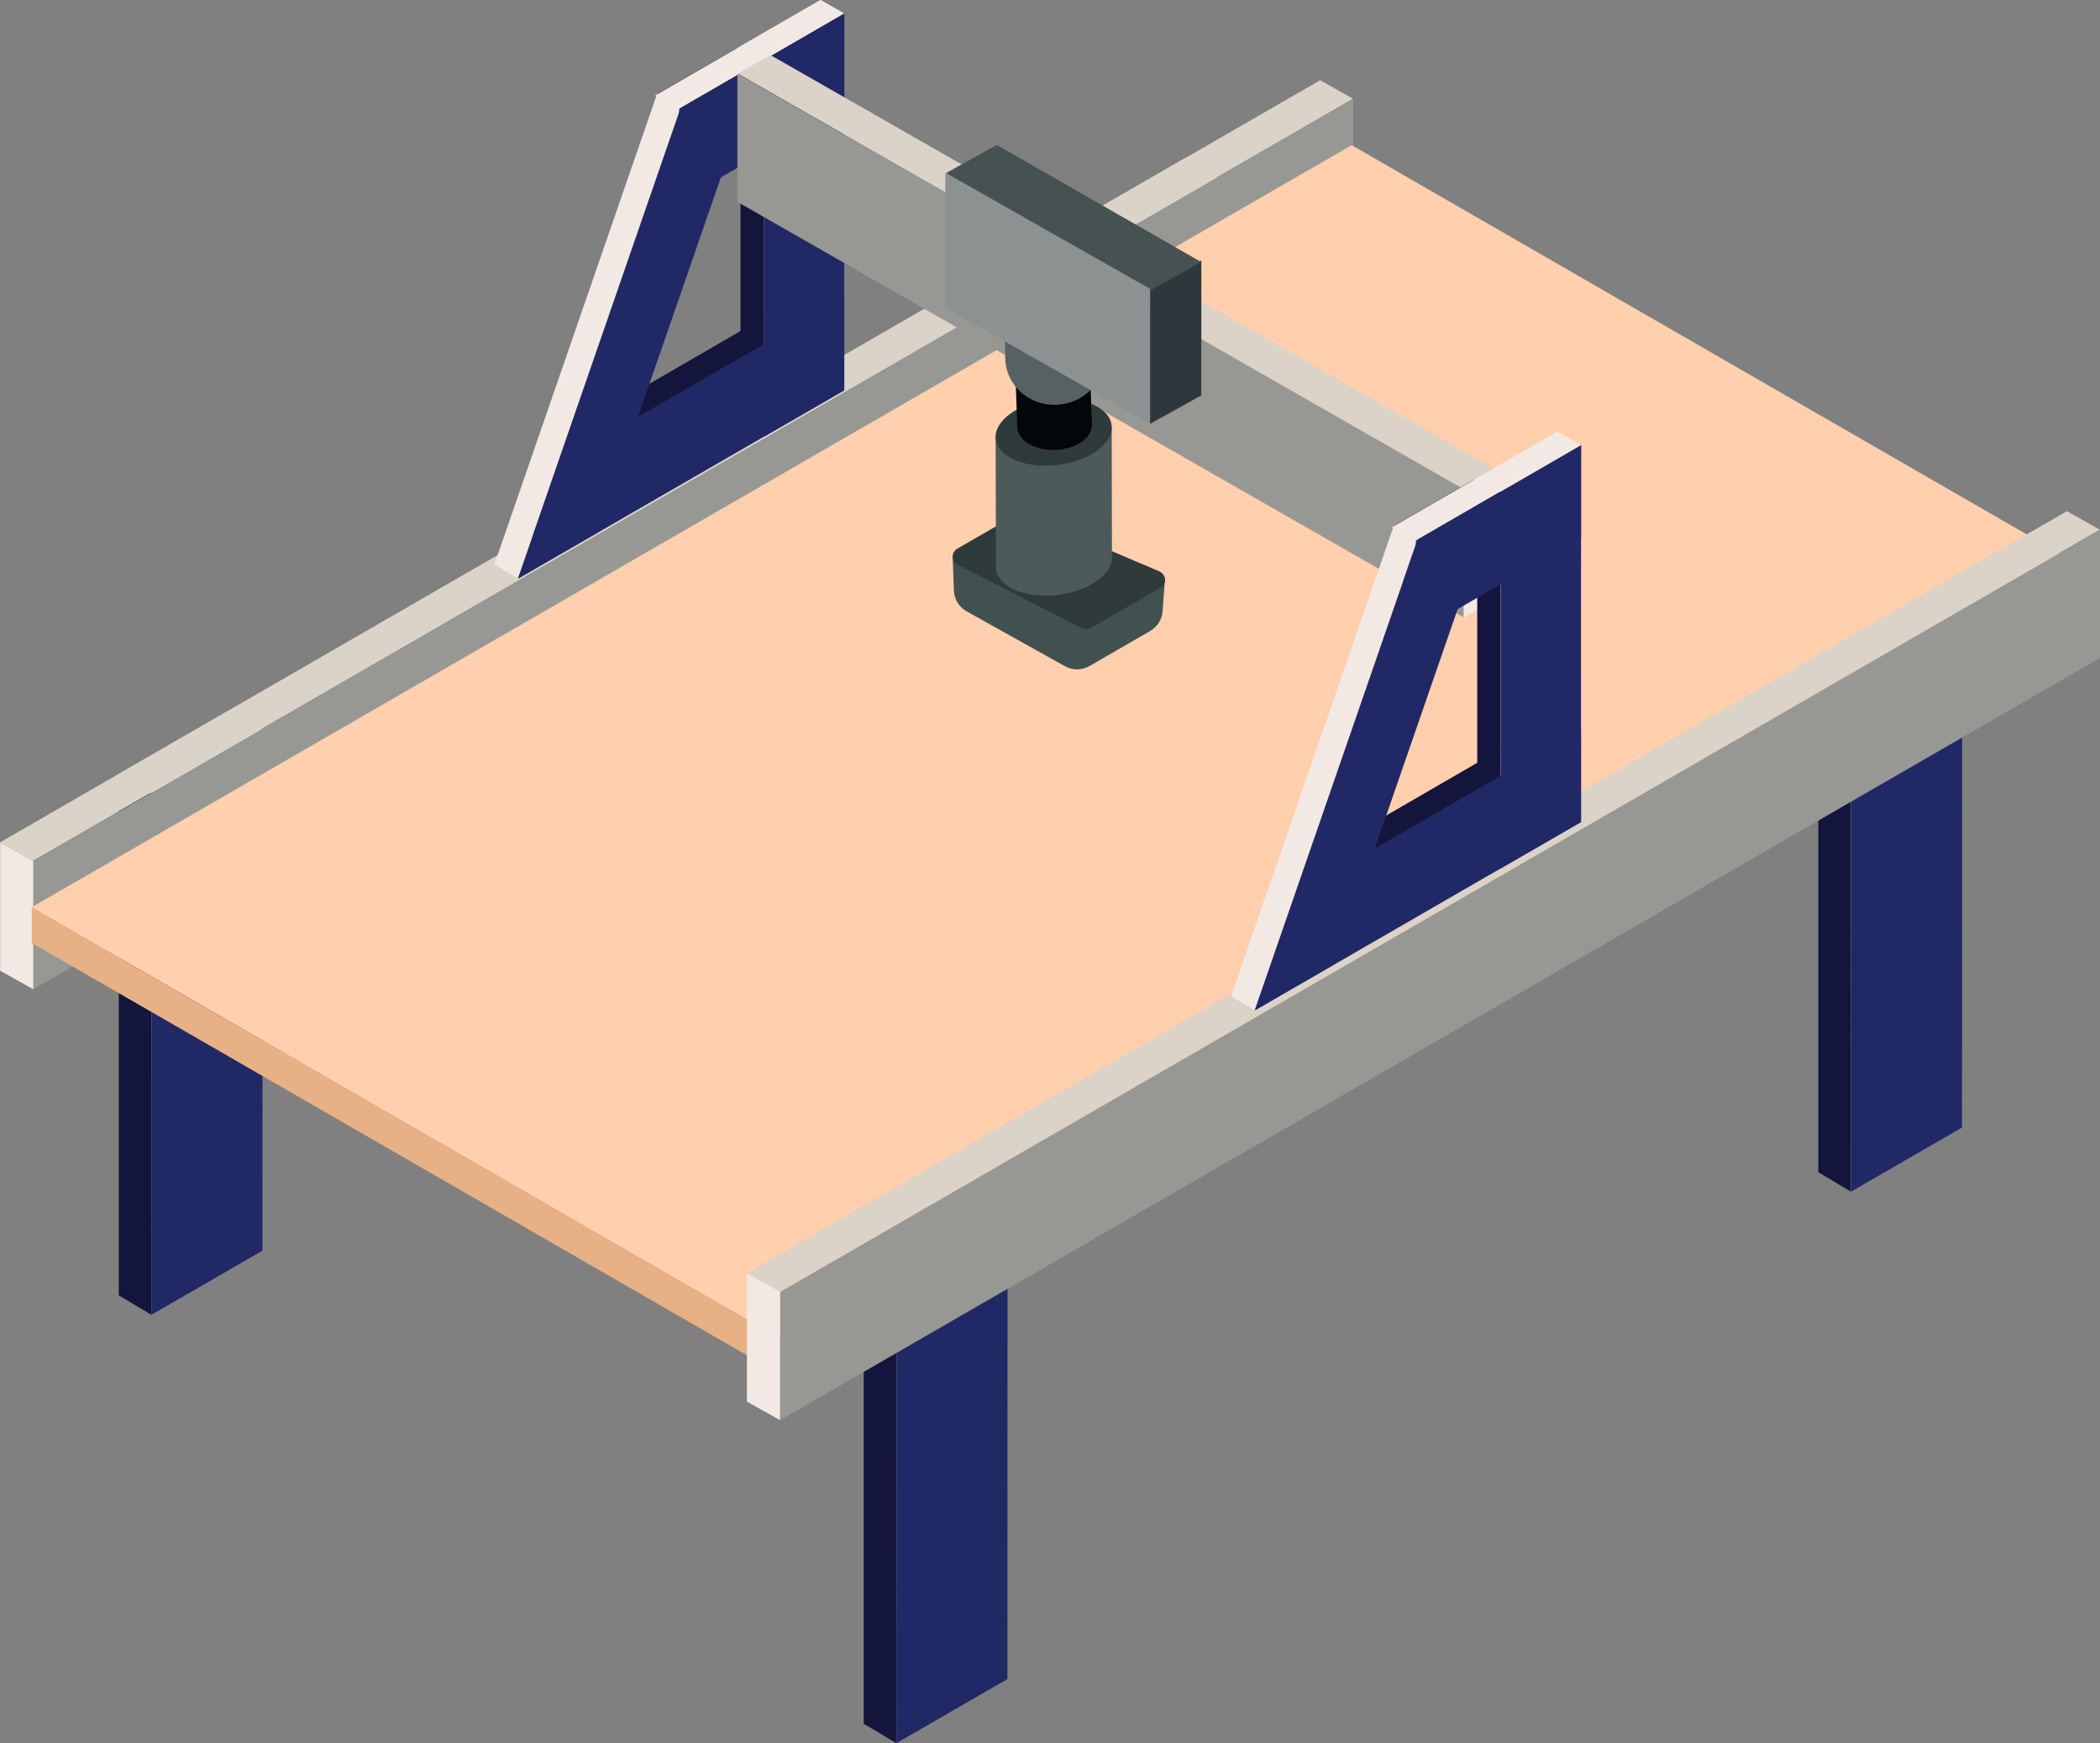 <?xml version="1.0" encoding="UTF-8"?><svg id="Layer_2" xmlns="http://www.w3.org/2000/svg" viewBox="0 0 399.471 331.592"><rect x="0" y="0" width="399.471" height="331.592" fill="#808080" stroke="none"/><g id="Layer_10"><g><g><g><polygon points="204.176 141.5 204.176 42.315 210.349 45.987 210.349 145.173 204.176 141.5" fill="#13153c"/><polygon points="210.416 46.026 231.535 33.833 231.506 133.002 210.388 145.195 210.416 46.026" fill="#212866"/><polygon points="210.416 46.026 231.535 33.833 225.321 30.136 204.202 42.329 210.416 46.026" fill="#f2e9e4"/></g><g><polygon points="22.592 246.409 22.592 147.223 28.765 150.895 28.765 250.081 22.592 246.409" fill="#13153c"/><polygon points="28.832 150.934 49.951 138.741 49.922 237.91 28.803 250.103 28.832 150.934" fill="#212866"/><polygon points="28.832 150.934 49.951 138.741 43.736 135.045 22.617 147.238 28.832 150.934" fill="#f2e9e4"/></g><g><polygon points="251.112 15.266 0 160.246 6.267 163.756 257.379 18.776 251.112 15.266" fill="#dbd2c8"/><polygon points="6.334 163.795 6.334 188.181 257.418 43.184 257.418 18.798 6.334 163.795" fill="#979893"/><polygon points="6.334 163.795 6.334 188.181 .026 184.647 .026 160.261 6.334 163.795" fill="#f2e9e4"/></g><g><polygon points="164.304 327.898 164.304 228.712 170.477 232.384 170.477 331.57 164.304 327.898" fill="#13153c"/><polygon points="170.545 232.423 191.663 220.23 191.635 319.399 170.516 331.592 170.545 232.423" fill="#212866"/><polygon points="170.545 232.423 191.663 220.23 185.449 216.534 164.33 228.727 170.545 232.423" fill="#f2e9e4"/></g><g><polygon points="345.889 222.989 345.889 123.803 352.062 127.476 352.062 226.662 345.889 222.989" fill="#13153c"/><polygon points="352.129 127.515 373.248 115.322 373.219 214.491 352.1 226.684 352.129 127.515" fill="#212866"/><polygon points="352.129 127.515 373.248 115.322 367.033 111.625 345.914 123.818 352.129 127.515" fill="#f2e9e4"/></g><g><polygon points="257.117 27.614 6.005 172.593 142.053 251.033 393.166 106.053 257.117 27.614" fill="#ffcfae"/><polygon points="142.121 251.072 142.121 257.827 393.204 112.831 393.204 106.075 142.121 251.072" fill="#e8b185"/><polygon points="142.121 251.072 142.121 257.827 6.031 179.364 6.031 172.608 142.121 251.072" fill="#e8b185"/></g><g><polygon points="393.166 97.238 142.053 242.217 148.32 245.727 399.433 100.747 393.166 97.238" fill="#dbd2c8"/><polygon points="148.388 245.766 148.388 270.152 399.471 125.156 399.471 100.77 148.388 245.766" fill="#979893"/><polygon points="148.388 245.766 148.388 270.152 142.079 266.618 142.079 242.232 148.388 245.766" fill="#f2e9e4"/></g></g><g><g><polygon points="140.857 80.395 140.857 8.792 145.313 11.443 145.313 83.047 140.857 80.395" fill="#13153c"/><polygon points="145.362 11.471 160.608 2.668 160.587 74.26 145.341 83.063 145.362 11.471" fill="#212866"/><polygon points="145.362 11.471 160.608 2.668 156.121 0 140.875 8.802 145.362 11.471" fill="#f2e9e4"/></g><g><polygon points="140.89 62.952 114.308 78.346 118.833 80.88 145.414 65.486 140.89 62.952" fill="#13153c"/><polygon points="107.761 87.157 98.618 110.043 160.608 74.229 160.608 56.625 107.761 87.157" fill="#212866"/></g><g><polygon points="94.045 107.376 124.979 17.892 129.436 20.543 98.501 110.027 94.045 107.376" fill="#f2e9e4"/><polygon points="129.484 20.571 144.73 11.769 113.775 101.241 98.529 110.043 129.484 20.571" fill="#212866"/><polygon points="129.484 20.571 144.73 11.769 140.244 9.1 124.998 17.902 129.484 20.571" fill="#13153c"/></g><g><polygon points="156.056 0 124.614 18.169 129.139 20.703 160.58 2.534 156.056 0" fill="#f2e9e4"/><polygon points="129.187 20.731 129.187 38.336 160.608 20.154 160.608 2.55 129.187 20.731" fill="#212866"/></g></g><g><polygon points="146.569 10.478 284.772 89.506 278.505 93.016 140.303 13.988 146.569 10.478" fill="#dbd2c8"/><polygon points="278.438 93.055 278.438 117.44 140.264 38.396 140.264 14.01 278.438 93.055" fill="#979893"/><polygon points="278.438 93.055 278.438 117.44 284.746 113.907 284.746 89.521 278.438 93.055" fill="#f2e9e4"/></g><g><g><polygon points="281.007 162.524 281.007 90.92 285.463 93.571 285.463 165.175 281.007 162.524" fill="#13153c"/><polygon points="285.512 93.6 300.758 84.797 300.737 156.389 285.491 165.191 285.512 93.6" fill="#212866"/><polygon points="285.512 93.6 300.758 84.797 296.272 82.129 281.026 90.931 285.512 93.6" fill="#f2e9e4"/></g><g><polygon points="281.04 145.081 254.459 160.475 258.983 163.008 285.564 147.615 281.04 145.081" fill="#13153c"/><polygon points="247.911 169.285 238.768 192.172 300.758 156.358 300.758 138.754 247.911 169.285" fill="#212866"/></g><g><polygon points="234.195 189.505 265.129 100.02 269.586 102.672 238.652 192.156 234.195 189.505" fill="#f2e9e4"/><polygon points="269.635 102.7 284.88 93.897 253.926 183.37 238.68 192.172 269.635 102.7" fill="#212866"/><polygon points="269.635 102.7 284.88 93.897 280.394 91.229 265.148 100.031 269.635 102.7" fill="#13153c"/></g><g><polygon points="296.206 82.129 264.765 100.298 269.289 102.832 300.73 84.663 296.206 82.129" fill="#f2e9e4"/><polygon points="269.337 102.86 269.337 120.465 300.758 102.283 300.758 84.679 269.337 102.86" fill="#212866"/></g></g><g><g><g><path d="M181.219,105.878l.234,6.458c.06,1.65,.977,3.15,2.419,3.954l18.711,10.44c1.452,.81,3.223,.797,4.664-.034l11.555-6.671c1.353-.781,2.232-2.181,2.349-3.738l.479-6.4-30.011-5.906-10.4,1.898Z" fill="#415150"/><path d="M220.468,108.657l-25.442-10.83c-.573-.244-1.23-.207-1.758,.097l-11.168,6.448c-1.236,.714-1.161,2.441,.135,3.102l23.465,11.971c.597,.304,1.313,.289,1.882-.039l13.145-7.589c1.289-.744,1.139-2.565-.259-3.16Z" fill="#2f3a3b"/></g><g><path d="M207.716,111.101c-4.612,2.662-11.587,2.952-15.581,.646-1.653-.954-2.534-2.204-2.674-3.529h0c-.026-.243-.026-.488-.002-.735l-.068-24.432,22.087-1.799,.042,24.506c.012,.166,.012,.333,0,.5v.002s0,0,0,0c-.115,1.693-1.399,3.452-3.804,4.841Z" fill="#4d5a5c"/><ellipse cx="200.434" cy="82.215" rx="11.101" ry="6.28" transform="translate(-8.474 24.853) rotate(-6.949)" fill="#2f3a3b"/></g></g><g><g><ellipse cx="200.613" cy="81.018" rx="7.108" ry="4.559" transform="translate(-2.847 7.442) rotate(-2.11)" fill="#03070a"/><ellipse cx="200.233" cy="70.008" rx="7.107" ry="6.796" transform="translate(-7.57 27.435) rotate(-7.693)" fill="#03070a"/><polygon points="207.333 69.82 193.132 70.195 193.513 81.442 207.714 81.067 207.333 69.82" fill="#03070a"/></g><g><ellipse cx="200.687" cy="67.956" rx="9.458" ry="9.045" transform="translate(-7.269 27.364) rotate(-7.662)" fill="#566164"/><rect x="190.981" y="48.118" width="18.906" height="19.841" transform="translate(-1.459 5.3) rotate(-1.509)" fill="#566164"/><ellipse cx="200.196" cy="48.756" rx="9.481" ry="7.038" transform="translate(-1.848 8.338) rotate(-2.375)" fill="#6b7577"/></g></g></g><g><polygon points="218.767 80.629 228.521 75.219 228.521 49.532 218.767 54.943 218.767 80.629" fill="#2e383c"/><polygon points="179.851 32.984 189.605 27.574 228.521 49.853 218.767 55.263 179.851 32.984" fill="#465152"/><polygon points="218.767 80.629 179.831 58.53 179.831 32.844 218.767 54.943 218.767 80.629" fill="#8c9292"/></g></g></g></svg>
